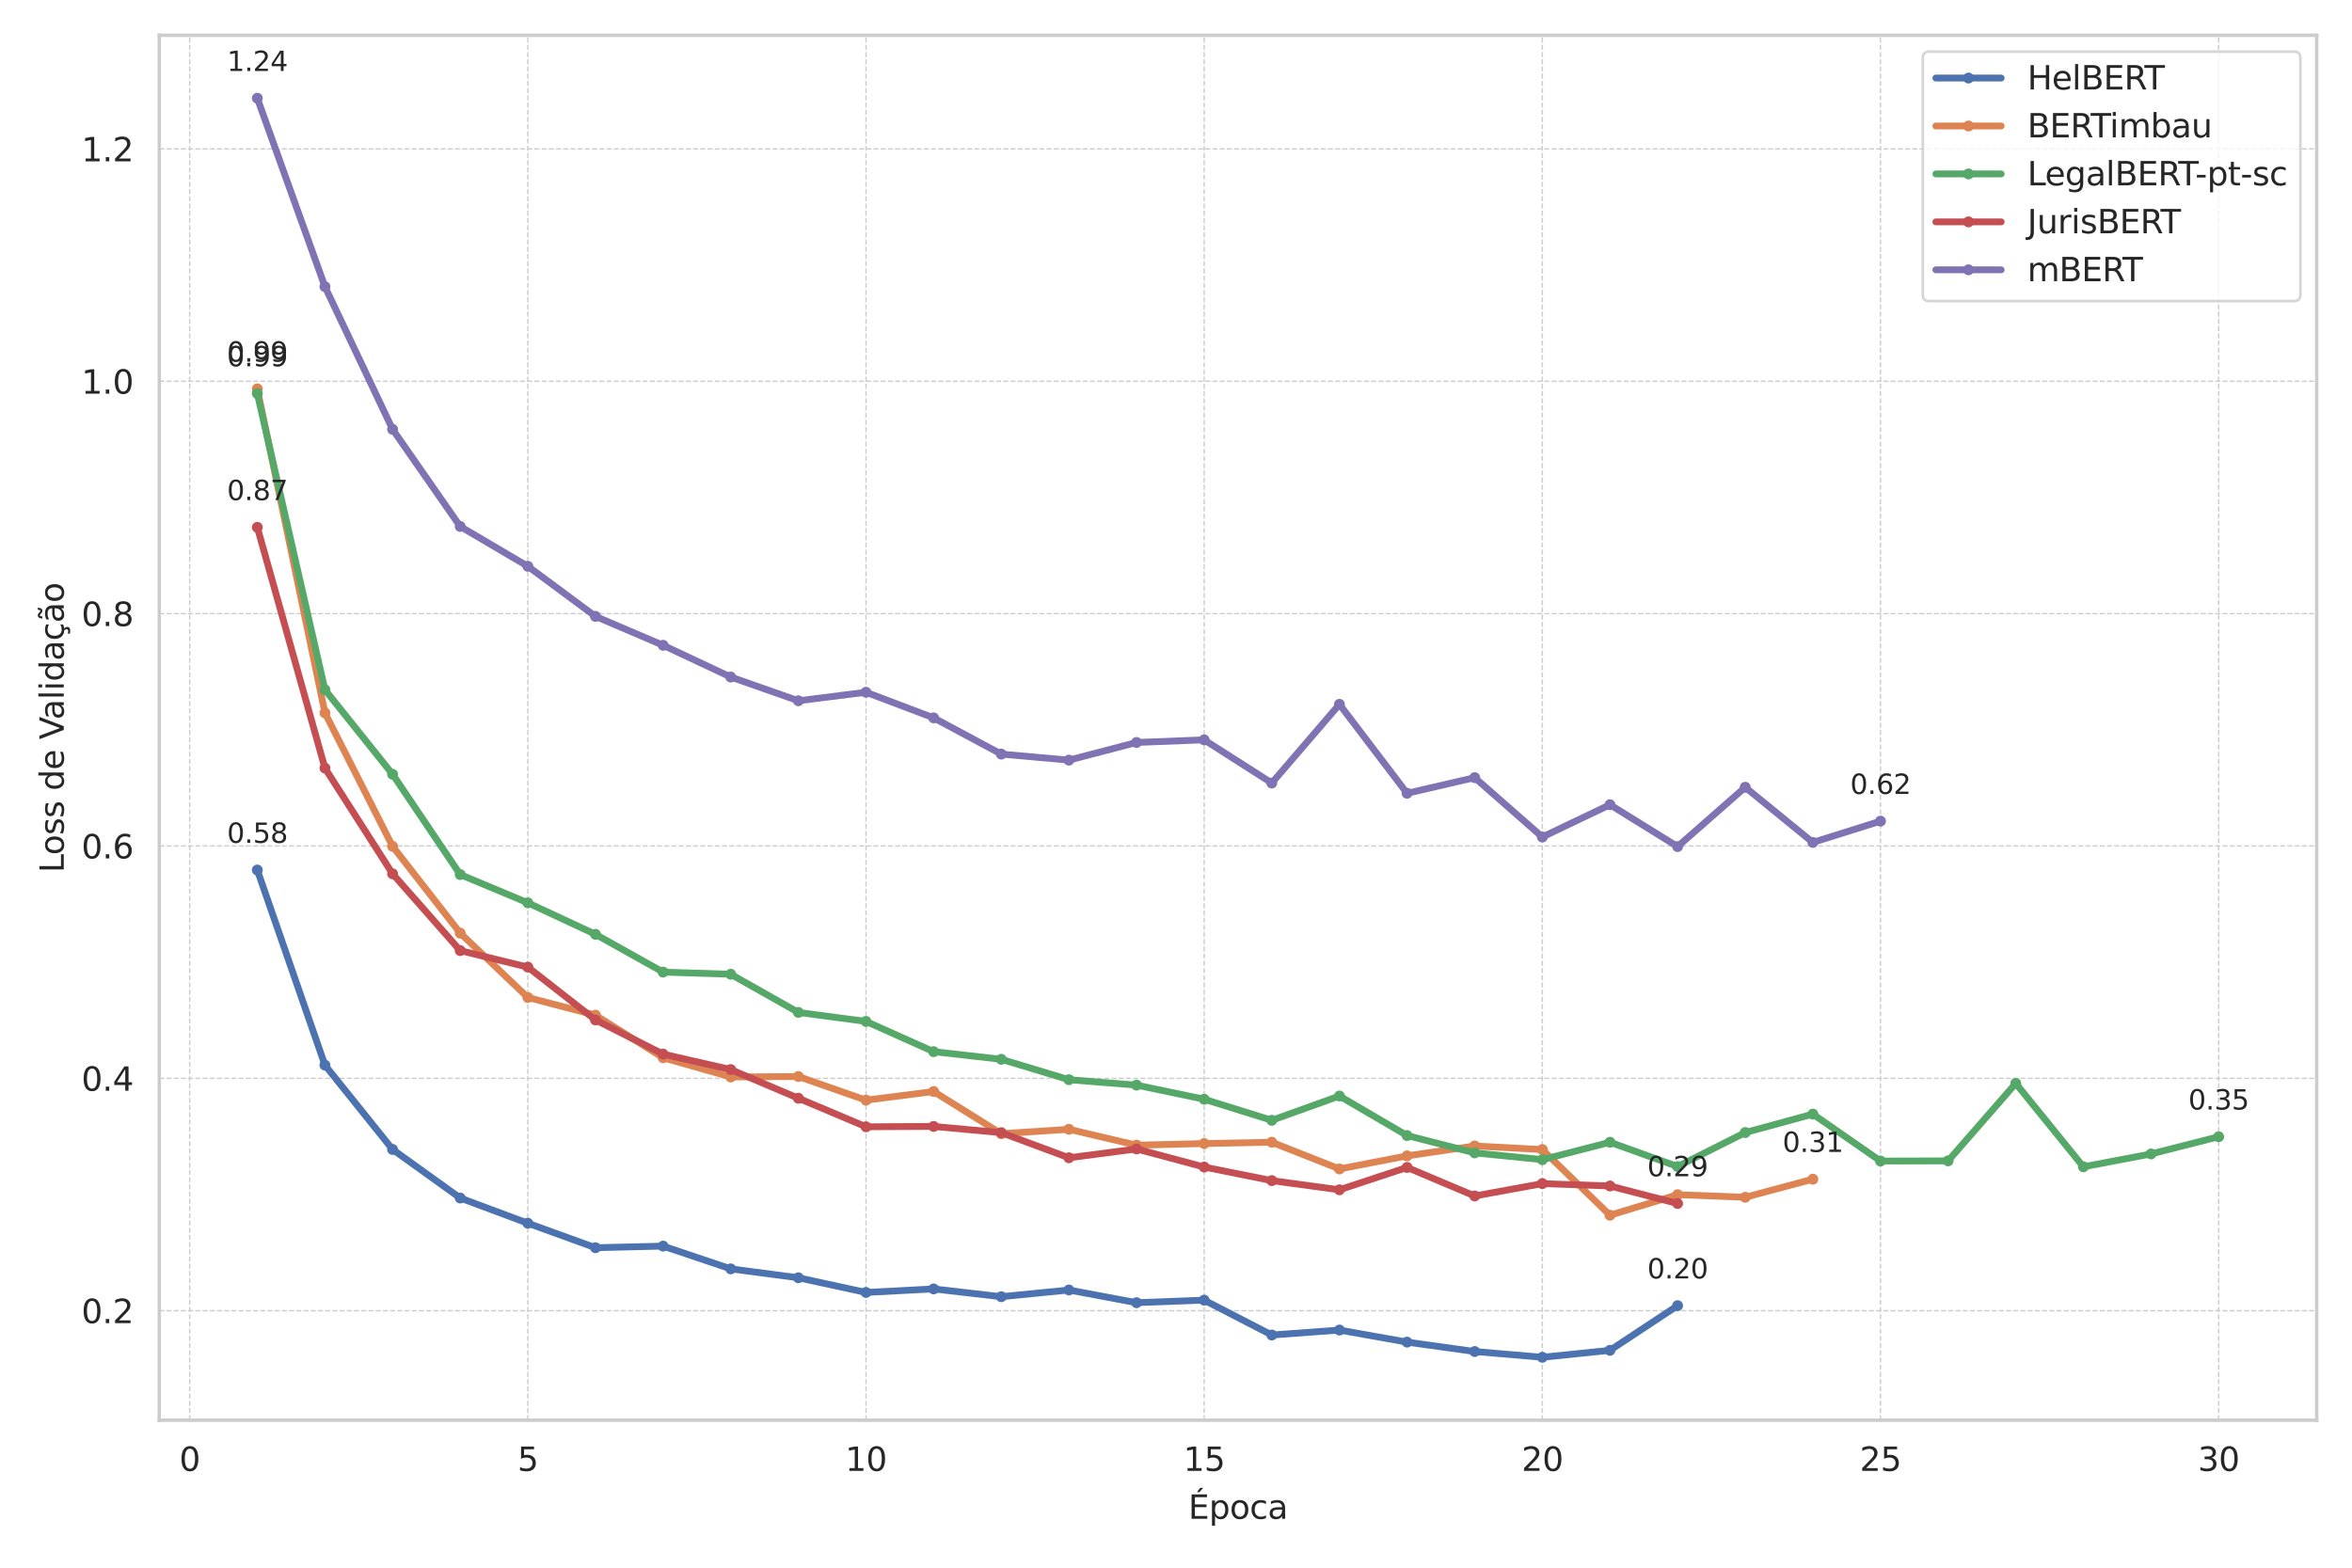 <?xml version="1.0" encoding="utf-8" standalone="no"?>
<!DOCTYPE svg PUBLIC "-//W3C//DTD SVG 1.1//EN"
  "http://www.w3.org/Graphics/SVG/1.1/DTD/svg11.dtd">
<svg xmlns:xlink="http://www.w3.org/1999/xlink" width="864pt" height="576pt" viewBox="0 0 864 576" xmlns="http://www.w3.org/2000/svg" version="1.1">
 <defs>
  <style type="text/css">*{stroke-linejoin: round; stroke-linecap: butt}</style>
 </defs>
 <g id="figure_1">
  <g id="patch_1">
   <path d="M 0 576 
L 864 576 
L 864 0 
L 0 0 
z
" style="fill: #ffffff"/>
  </g>
  <g id="axes_1">
   <g id="patch_2">
    <path d="M 58.5 521.82 
L 851.04 521.82 
L 851.04 12.96 
L 58.5 12.96 
z
" style="fill: #ffffff"/>
   </g>
   <g id="matplotlib.axis_1">
    <g id="xtick_1">
     <g id="line2d_1">
      <path d="M 69.68 521.82 
L 69.68 12.96 
" clip-path="url(#pfffe0fd66b)" style="fill: none; stroke-dasharray: 1.85,0.8; stroke-dashoffset: 0; stroke: #cccccc; stroke-width: 0.5"/>
     </g>
     <g id="text_1">
      <!-- 0 -->
      <g style="fill: #262626" transform="translate(65.863 540.438) scale(0.12 -0.12)">
       <defs>
        <path id="DejaVuSans-30" d="M 2034 4250 
Q 1547 4250 1301 3770 
Q 1056 3291 1056 2328 
Q 1056 1369 1301 889 
Q 1547 409 2034 409 
Q 2525 409 2770 889 
Q 3016 1369 3016 2328 
Q 3016 3291 2770 3770 
Q 2525 4250 2034 4250 
z
M 2034 4750 
Q 2819 4750 3233 4129 
Q 3647 3509 3647 2328 
Q 3647 1150 3233 529 
Q 2819 -91 2034 -91 
Q 1250 -91 836 529 
Q 422 1150 422 2328 
Q 422 3509 836 4129 
Q 1250 4750 2034 4750 
z
" transform="scale(0.016)"/>
       </defs>
       <use xlink:href="#DejaVuSans-30"/>
      </g>
     </g>
    </g>
    <g id="xtick_2">
     <g id="line2d_2">
      <path d="M 193.903 521.82 
L 193.903 12.96 
" clip-path="url(#pfffe0fd66b)" style="fill: none; stroke-dasharray: 1.85,0.8; stroke-dashoffset: 0; stroke: #cccccc; stroke-width: 0.5"/>
     </g>
     <g id="text_2">
      <!-- 5 -->
      <g style="fill: #262626" transform="translate(190.085 540.438) scale(0.12 -0.12)">
       <defs>
        <path id="DejaVuSans-35" d="M 691 4666 
L 3169 4666 
L 3169 4134 
L 1269 4134 
L 1269 2991 
Q 1406 3038 1543 3061 
Q 1681 3084 1819 3084 
Q 2600 3084 3056 2656 
Q 3513 2228 3513 1497 
Q 3513 744 3044 326 
Q 2575 -91 1722 -91 
Q 1428 -91 1123 -41 
Q 819 9 494 109 
L 494 744 
Q 775 591 1075 516 
Q 1375 441 1709 441 
Q 2250 441 2565 725 
Q 2881 1009 2881 1497 
Q 2881 1984 2565 2268 
Q 2250 2553 1709 2553 
Q 1456 2553 1204 2497 
Q 953 2441 691 2322 
L 691 4666 
z
" transform="scale(0.016)"/>
       </defs>
       <use xlink:href="#DejaVuSans-35"/>
      </g>
     </g>
    </g>
    <g id="xtick_3">
     <g id="line2d_3">
      <path d="M 318.125 521.82 
L 318.125 12.96 
" clip-path="url(#pfffe0fd66b)" style="fill: none; stroke-dasharray: 1.85,0.8; stroke-dashoffset: 0; stroke: #cccccc; stroke-width: 0.5"/>
     </g>
     <g id="text_3">
      <!-- 10 -->
      <g style="fill: #262626" transform="translate(310.49 540.438) scale(0.12 -0.12)">
       <defs>
        <path id="DejaVuSans-31" d="M 794 531 
L 1825 531 
L 1825 4091 
L 703 3866 
L 703 4441 
L 1819 4666 
L 2450 4666 
L 2450 531 
L 3481 531 
L 3481 0 
L 794 0 
L 794 531 
z
" transform="scale(0.016)"/>
       </defs>
       <use xlink:href="#DejaVuSans-31"/>
       <use xlink:href="#DejaVuSans-30" x="63.623"/>
      </g>
     </g>
    </g>
    <g id="xtick_4">
     <g id="line2d_4">
      <path d="M 442.348 521.82 
L 442.348 12.96 
" clip-path="url(#pfffe0fd66b)" style="fill: none; stroke-dasharray: 1.85,0.8; stroke-dashoffset: 0; stroke: #cccccc; stroke-width: 0.5"/>
     </g>
     <g id="text_4">
      <!-- 15 -->
      <g style="fill: #262626" transform="translate(434.713 540.438) scale(0.12 -0.12)">
       <use xlink:href="#DejaVuSans-31"/>
       <use xlink:href="#DejaVuSans-35" x="63.623"/>
      </g>
     </g>
    </g>
    <g id="xtick_5">
     <g id="line2d_5">
      <path d="M 566.57 521.82 
L 566.57 12.96 
" clip-path="url(#pfffe0fd66b)" style="fill: none; stroke-dasharray: 1.85,0.8; stroke-dashoffset: 0; stroke: #cccccc; stroke-width: 0.5"/>
     </g>
     <g id="text_5">
      <!-- 20 -->
      <g style="fill: #262626" transform="translate(558.935 540.438) scale(0.12 -0.12)">
       <defs>
        <path id="DejaVuSans-32" d="M 1228 531 
L 3431 531 
L 3431 0 
L 469 0 
L 469 531 
Q 828 903 1448 1529 
Q 2069 2156 2228 2338 
Q 2531 2678 2651 2914 
Q 2772 3150 2772 3378 
Q 2772 3750 2511 3984 
Q 2250 4219 1831 4219 
Q 1534 4219 1204 4116 
Q 875 4013 500 3803 
L 500 4441 
Q 881 4594 1212 4672 
Q 1544 4750 1819 4750 
Q 2544 4750 2975 4387 
Q 3406 4025 3406 3419 
Q 3406 3131 3298 2873 
Q 3191 2616 2906 2266 
Q 2828 2175 2409 1742 
Q 1991 1309 1228 531 
z
" transform="scale(0.016)"/>
       </defs>
       <use xlink:href="#DejaVuSans-32"/>
       <use xlink:href="#DejaVuSans-30" x="63.623"/>
      </g>
     </g>
    </g>
    <g id="xtick_6">
     <g id="line2d_6">
      <path d="M 690.793 521.82 
L 690.793 12.96 
" clip-path="url(#pfffe0fd66b)" style="fill: none; stroke-dasharray: 1.85,0.8; stroke-dashoffset: 0; stroke: #cccccc; stroke-width: 0.5"/>
     </g>
     <g id="text_6">
      <!-- 25 -->
      <g style="fill: #262626" transform="translate(683.158 540.438) scale(0.12 -0.12)">
       <use xlink:href="#DejaVuSans-32"/>
       <use xlink:href="#DejaVuSans-35" x="63.623"/>
      </g>
     </g>
    </g>
    <g id="xtick_7">
     <g id="line2d_7">
      <path d="M 815.015 521.82 
L 815.015 12.96 
" clip-path="url(#pfffe0fd66b)" style="fill: none; stroke-dasharray: 1.85,0.8; stroke-dashoffset: 0; stroke: #cccccc; stroke-width: 0.5"/>
     </g>
     <g id="text_7">
      <!-- 30 -->
      <g style="fill: #262626" transform="translate(807.38 540.438) scale(0.12 -0.12)">
       <defs>
        <path id="DejaVuSans-33" d="M 2597 2516 
Q 3050 2419 3304 2112 
Q 3559 1806 3559 1356 
Q 3559 666 3084 287 
Q 2609 -91 1734 -91 
Q 1441 -91 1130 -33 
Q 819 25 488 141 
L 488 750 
Q 750 597 1062 519 
Q 1375 441 1716 441 
Q 2309 441 2620 675 
Q 2931 909 2931 1356 
Q 2931 1769 2642 2001 
Q 2353 2234 1838 2234 
L 1294 2234 
L 1294 2753 
L 1863 2753 
Q 2328 2753 2575 2939 
Q 2822 3125 2822 3475 
Q 2822 3834 2567 4026 
Q 2313 4219 1838 4219 
Q 1578 4219 1281 4162 
Q 984 4106 628 3988 
L 628 4550 
Q 988 4650 1302 4700 
Q 1616 4750 1894 4750 
Q 2613 4750 3031 4423 
Q 3450 4097 3450 3541 
Q 3450 3153 3228 2886 
Q 3006 2619 2597 2516 
z
" transform="scale(0.016)"/>
       </defs>
       <use xlink:href="#DejaVuSans-33"/>
       <use xlink:href="#DejaVuSans-30" x="63.623"/>
      </g>
     </g>
    </g>
    <g id="text_8">
     <!-- Época -->
     <g style="fill: #262626" transform="translate(436.522 558.036) scale(0.12 -0.12)">
      <defs>
       <path id="DejaVuSans-c9" d="M 628 4666 
L 3578 4666 
L 3578 4134 
L 1259 4134 
L 1259 2753 
L 3481 2753 
L 3481 2222 
L 1259 2222 
L 1259 531 
L 3634 531 
L 3634 0 
L 628 0 
L 628 4666 
z
M 2268 5921 
L 2846 5921 
L 2134 5096 
L 1655 5096 
L 2268 5921 
z
" transform="scale(0.016)"/>
       <path id="DejaVuSans-70" d="M 1159 525 
L 1159 -1331 
L 581 -1331 
L 581 3500 
L 1159 3500 
L 1159 2969 
Q 1341 3281 1617 3432 
Q 1894 3584 2278 3584 
Q 2916 3584 3314 3078 
Q 3713 2572 3713 1747 
Q 3713 922 3314 415 
Q 2916 -91 2278 -91 
Q 1894 -91 1617 61 
Q 1341 213 1159 525 
z
M 3116 1747 
Q 3116 2381 2855 2742 
Q 2594 3103 2138 3103 
Q 1681 3103 1420 2742 
Q 1159 2381 1159 1747 
Q 1159 1113 1420 752 
Q 1681 391 2138 391 
Q 2594 391 2855 752 
Q 3116 1113 3116 1747 
z
" transform="scale(0.016)"/>
       <path id="DejaVuSans-6f" d="M 1959 3097 
Q 1497 3097 1228 2736 
Q 959 2375 959 1747 
Q 959 1119 1226 758 
Q 1494 397 1959 397 
Q 2419 397 2687 759 
Q 2956 1122 2956 1747 
Q 2956 2369 2687 2733 
Q 2419 3097 1959 3097 
z
M 1959 3584 
Q 2709 3584 3137 3096 
Q 3566 2609 3566 1747 
Q 3566 888 3137 398 
Q 2709 -91 1959 -91 
Q 1206 -91 779 398 
Q 353 888 353 1747 
Q 353 2609 779 3096 
Q 1206 3584 1959 3584 
z
" transform="scale(0.016)"/>
       <path id="DejaVuSans-63" d="M 3122 3366 
L 3122 2828 
Q 2878 2963 2633 3030 
Q 2388 3097 2138 3097 
Q 1578 3097 1268 2742 
Q 959 2388 959 1747 
Q 959 1106 1268 751 
Q 1578 397 2138 397 
Q 2388 397 2633 464 
Q 2878 531 3122 666 
L 3122 134 
Q 2881 22 2623 -34 
Q 2366 -91 2075 -91 
Q 1284 -91 818 406 
Q 353 903 353 1747 
Q 353 2603 823 3093 
Q 1294 3584 2113 3584 
Q 2378 3584 2631 3529 
Q 2884 3475 3122 3366 
z
" transform="scale(0.016)"/>
       <path id="DejaVuSans-61" d="M 2194 1759 
Q 1497 1759 1228 1600 
Q 959 1441 959 1056 
Q 959 750 1161 570 
Q 1363 391 1709 391 
Q 2188 391 2477 730 
Q 2766 1069 2766 1631 
L 2766 1759 
L 2194 1759 
z
M 3341 1997 
L 3341 0 
L 2766 0 
L 2766 531 
Q 2569 213 2275 61 
Q 1981 -91 1556 -91 
Q 1019 -91 701 211 
Q 384 513 384 1019 
Q 384 1609 779 1909 
Q 1175 2209 1959 2209 
L 2766 2209 
L 2766 2266 
Q 2766 2663 2505 2880 
Q 2244 3097 1772 3097 
Q 1472 3097 1187 3025 
Q 903 2953 641 2809 
L 641 3341 
Q 956 3463 1253 3523 
Q 1550 3584 1831 3584 
Q 2591 3584 2966 3190 
Q 3341 2797 3341 1997 
z
" transform="scale(0.016)"/>
      </defs>
      <use xlink:href="#DejaVuSans-c9"/>
      <use xlink:href="#DejaVuSans-70" x="63.184"/>
      <use xlink:href="#DejaVuSans-6f" x="126.66"/>
      <use xlink:href="#DejaVuSans-63" x="187.842"/>
      <use xlink:href="#DejaVuSans-61" x="242.822"/>
     </g>
    </g>
   </g>
   <g id="matplotlib.axis_2">
    <g id="ytick_1">
     <g id="line2d_8">
      <path d="M 58.5 481.581 
L 851.04 481.581 
" clip-path="url(#pfffe0fd66b)" style="fill: none; stroke-dasharray: 1.85,0.8; stroke-dashoffset: 0; stroke: #cccccc; stroke-width: 0.5"/>
     </g>
     <g id="text_9">
      <!-- 0.2 -->
      <g style="fill: #262626" transform="translate(29.916 486.14) scale(0.12 -0.12)">
       <defs>
        <path id="DejaVuSans-2e" d="M 684 794 
L 1344 794 
L 1344 0 
L 684 0 
L 684 794 
z
" transform="scale(0.016)"/>
       </defs>
       <use xlink:href="#DejaVuSans-30"/>
       <use xlink:href="#DejaVuSans-2e" x="63.623"/>
       <use xlink:href="#DejaVuSans-32" x="95.41"/>
      </g>
     </g>
    </g>
    <g id="ytick_2">
     <g id="line2d_9">
      <path d="M 58.5 396.207 
L 851.04 396.207 
" clip-path="url(#pfffe0fd66b)" style="fill: none; stroke-dasharray: 1.85,0.8; stroke-dashoffset: 0; stroke: #cccccc; stroke-width: 0.5"/>
     </g>
     <g id="text_10">
      <!-- 0.4 -->
      <g style="fill: #262626" transform="translate(29.916 400.767) scale(0.12 -0.12)">
       <defs>
        <path id="DejaVuSans-34" d="M 2419 4116 
L 825 1625 
L 2419 1625 
L 2419 4116 
z
M 2253 4666 
L 3047 4666 
L 3047 1625 
L 3713 1625 
L 3713 1100 
L 3047 1100 
L 3047 0 
L 2419 0 
L 2419 1100 
L 313 1100 
L 313 1709 
L 2253 4666 
z
" transform="scale(0.016)"/>
       </defs>
       <use xlink:href="#DejaVuSans-30"/>
       <use xlink:href="#DejaVuSans-2e" x="63.623"/>
       <use xlink:href="#DejaVuSans-34" x="95.41"/>
      </g>
     </g>
    </g>
    <g id="ytick_3">
     <g id="line2d_10">
      <path d="M 58.5 310.834 
L 851.04 310.834 
" clip-path="url(#pfffe0fd66b)" style="fill: none; stroke-dasharray: 1.85,0.8; stroke-dashoffset: 0; stroke: #cccccc; stroke-width: 0.5"/>
     </g>
     <g id="text_11">
      <!-- 0.6 -->
      <g style="fill: #262626" transform="translate(29.916 315.393) scale(0.12 -0.12)">
       <defs>
        <path id="DejaVuSans-36" d="M 2113 2584 
Q 1688 2584 1439 2293 
Q 1191 2003 1191 1497 
Q 1191 994 1439 701 
Q 1688 409 2113 409 
Q 2538 409 2786 701 
Q 3034 994 3034 1497 
Q 3034 2003 2786 2293 
Q 2538 2584 2113 2584 
z
M 3366 4563 
L 3366 3988 
Q 3128 4100 2886 4159 
Q 2644 4219 2406 4219 
Q 1781 4219 1451 3797 
Q 1122 3375 1075 2522 
Q 1259 2794 1537 2939 
Q 1816 3084 2150 3084 
Q 2853 3084 3261 2657 
Q 3669 2231 3669 1497 
Q 3669 778 3244 343 
Q 2819 -91 2113 -91 
Q 1303 -91 875 529 
Q 447 1150 447 2328 
Q 447 3434 972 4092 
Q 1497 4750 2381 4750 
Q 2619 4750 2861 4703 
Q 3103 4656 3366 4563 
z
" transform="scale(0.016)"/>
       </defs>
       <use xlink:href="#DejaVuSans-30"/>
       <use xlink:href="#DejaVuSans-2e" x="63.623"/>
       <use xlink:href="#DejaVuSans-36" x="95.41"/>
      </g>
     </g>
    </g>
    <g id="ytick_4">
     <g id="line2d_11">
      <path d="M 58.5 225.46 
L 851.04 225.46 
" clip-path="url(#pfffe0fd66b)" style="fill: none; stroke-dasharray: 1.85,0.8; stroke-dashoffset: 0; stroke: #cccccc; stroke-width: 0.5"/>
     </g>
     <g id="text_12">
      <!-- 0.8 -->
      <g style="fill: #262626" transform="translate(29.916 230.019) scale(0.12 -0.12)">
       <defs>
        <path id="DejaVuSans-38" d="M 2034 2216 
Q 1584 2216 1326 1975 
Q 1069 1734 1069 1313 
Q 1069 891 1326 650 
Q 1584 409 2034 409 
Q 2484 409 2743 651 
Q 3003 894 3003 1313 
Q 3003 1734 2745 1975 
Q 2488 2216 2034 2216 
z
M 1403 2484 
Q 997 2584 770 2862 
Q 544 3141 544 3541 
Q 544 4100 942 4425 
Q 1341 4750 2034 4750 
Q 2731 4750 3128 4425 
Q 3525 4100 3525 3541 
Q 3525 3141 3298 2862 
Q 3072 2584 2669 2484 
Q 3125 2378 3379 2068 
Q 3634 1759 3634 1313 
Q 3634 634 3220 271 
Q 2806 -91 2034 -91 
Q 1263 -91 848 271 
Q 434 634 434 1313 
Q 434 1759 690 2068 
Q 947 2378 1403 2484 
z
M 1172 3481 
Q 1172 3119 1398 2916 
Q 1625 2713 2034 2713 
Q 2441 2713 2670 2916 
Q 2900 3119 2900 3481 
Q 2900 3844 2670 4047 
Q 2441 4250 2034 4250 
Q 1625 4250 1398 4047 
Q 1172 3844 1172 3481 
z
" transform="scale(0.016)"/>
       </defs>
       <use xlink:href="#DejaVuSans-30"/>
       <use xlink:href="#DejaVuSans-2e" x="63.623"/>
       <use xlink:href="#DejaVuSans-38" x="95.41"/>
      </g>
     </g>
    </g>
    <g id="ytick_5">
     <g id="line2d_12">
      <path d="M 58.5 140.086 
L 851.04 140.086 
" clip-path="url(#pfffe0fd66b)" style="fill: none; stroke-dasharray: 1.85,0.8; stroke-dashoffset: 0; stroke: #cccccc; stroke-width: 0.5"/>
     </g>
     <g id="text_13">
      <!-- 1.0 -->
      <g style="fill: #262626" transform="translate(29.916 144.646) scale(0.12 -0.12)">
       <use xlink:href="#DejaVuSans-31"/>
       <use xlink:href="#DejaVuSans-2e" x="63.623"/>
       <use xlink:href="#DejaVuSans-30" x="95.41"/>
      </g>
     </g>
    </g>
    <g id="ytick_6">
     <g id="line2d_13">
      <path d="M 58.5 54.713 
L 851.04 54.713 
" clip-path="url(#pfffe0fd66b)" style="fill: none; stroke-dasharray: 1.85,0.8; stroke-dashoffset: 0; stroke: #cccccc; stroke-width: 0.5"/>
     </g>
     <g id="text_14">
      <!-- 1.2 -->
      <g style="fill: #262626" transform="translate(29.916 59.272) scale(0.12 -0.12)">
       <use xlink:href="#DejaVuSans-31"/>
       <use xlink:href="#DejaVuSans-2e" x="63.623"/>
       <use xlink:href="#DejaVuSans-32" x="95.41"/>
      </g>
     </g>
    </g>
    <g id="text_15">
     <!-- Loss de Validação -->
     <g style="fill: #262626" transform="translate(23.421 320.648) rotate(-90) scale(0.12 -0.12)">
      <defs>
       <path id="DejaVuSans-4c" d="M 628 4666 
L 1259 4666 
L 1259 531 
L 3531 531 
L 3531 0 
L 628 0 
L 628 4666 
z
" transform="scale(0.016)"/>
       <path id="DejaVuSans-73" d="M 2834 3397 
L 2834 2853 
Q 2591 2978 2328 3040 
Q 2066 3103 1784 3103 
Q 1356 3103 1142 2972 
Q 928 2841 928 2578 
Q 928 2378 1081 2264 
Q 1234 2150 1697 2047 
L 1894 2003 
Q 2506 1872 2764 1633 
Q 3022 1394 3022 966 
Q 3022 478 2636 193 
Q 2250 -91 1575 -91 
Q 1294 -91 989 -36 
Q 684 19 347 128 
L 347 722 
Q 666 556 975 473 
Q 1284 391 1588 391 
Q 1994 391 2212 530 
Q 2431 669 2431 922 
Q 2431 1156 2273 1281 
Q 2116 1406 1581 1522 
L 1381 1569 
Q 847 1681 609 1914 
Q 372 2147 372 2553 
Q 372 3047 722 3315 
Q 1072 3584 1716 3584 
Q 2034 3584 2315 3537 
Q 2597 3491 2834 3397 
z
" transform="scale(0.016)"/>
       <path id="DejaVuSans-20" transform="scale(0.016)"/>
       <path id="DejaVuSans-64" d="M 2906 2969 
L 2906 4863 
L 3481 4863 
L 3481 0 
L 2906 0 
L 2906 525 
Q 2725 213 2448 61 
Q 2172 -91 1784 -91 
Q 1150 -91 751 415 
Q 353 922 353 1747 
Q 353 2572 751 3078 
Q 1150 3584 1784 3584 
Q 2172 3584 2448 3432 
Q 2725 3281 2906 2969 
z
M 947 1747 
Q 947 1113 1208 752 
Q 1469 391 1925 391 
Q 2381 391 2643 752 
Q 2906 1113 2906 1747 
Q 2906 2381 2643 2742 
Q 2381 3103 1925 3103 
Q 1469 3103 1208 2742 
Q 947 2381 947 1747 
z
" transform="scale(0.016)"/>
       <path id="DejaVuSans-65" d="M 3597 1894 
L 3597 1613 
L 953 1613 
Q 991 1019 1311 708 
Q 1631 397 2203 397 
Q 2534 397 2845 478 
Q 3156 559 3463 722 
L 3463 178 
Q 3153 47 2828 -22 
Q 2503 -91 2169 -91 
Q 1331 -91 842 396 
Q 353 884 353 1716 
Q 353 2575 817 3079 
Q 1281 3584 2069 3584 
Q 2775 3584 3186 3129 
Q 3597 2675 3597 1894 
z
M 3022 2063 
Q 3016 2534 2758 2815 
Q 2500 3097 2075 3097 
Q 1594 3097 1305 2825 
Q 1016 2553 972 2059 
L 3022 2063 
z
" transform="scale(0.016)"/>
       <path id="DejaVuSans-56" d="M 1831 0 
L 50 4666 
L 709 4666 
L 2188 738 
L 3669 4666 
L 4325 4666 
L 2547 0 
L 1831 0 
z
" transform="scale(0.016)"/>
       <path id="DejaVuSans-6c" d="M 603 4863 
L 1178 4863 
L 1178 0 
L 603 0 
L 603 4863 
z
" transform="scale(0.016)"/>
       <path id="DejaVuSans-69" d="M 603 3500 
L 1178 3500 
L 1178 0 
L 603 0 
L 603 3500 
z
M 603 4863 
L 1178 4863 
L 1178 4134 
L 603 4134 
L 603 4863 
z
" transform="scale(0.016)"/>
       <path id="DejaVuSans-e7" d="M 3122 3366 
L 3122 2828 
Q 2878 2963 2633 3030 
Q 2388 3097 2138 3097 
Q 1578 3097 1268 2742 
Q 959 2388 959 1747 
Q 959 1106 1268 751 
Q 1578 397 2138 397 
Q 2388 397 2633 464 
Q 2878 531 3122 666 
L 3122 134 
Q 2881 22 2623 -34 
Q 2366 -91 2075 -91 
Q 1284 -91 818 406 
Q 353 903 353 1747 
Q 353 2603 823 3093 
Q 1294 3584 2113 3584 
Q 2378 3584 2631 3529 
Q 2884 3475 3122 3366 
z
M 2311 0 
Q 2482 -194 2566 -358 
Q 2651 -522 2651 -672 
Q 2651 -950 2463 -1092 
Q 2276 -1234 1907 -1234 
Q 1764 -1234 1628 -1215 
Q 1492 -1197 1357 -1159 
L 1357 -750 
Q 1464 -803 1579 -826 
Q 1695 -850 1842 -850 
Q 2026 -850 2120 -775 
Q 2214 -700 2214 -556 
Q 2214 -463 2146 -327 
Q 2079 -191 1939 0 
L 2311 0 
z
" transform="scale(0.016)"/>
       <path id="DejaVuSans-e3" d="M 2194 1759 
Q 1497 1759 1228 1600 
Q 959 1441 959 1056 
Q 959 750 1161 570 
Q 1363 391 1709 391 
Q 2188 391 2477 730 
Q 2766 1069 2766 1631 
L 2766 1759 
L 2194 1759 
z
M 3341 1997 
L 3341 0 
L 2766 0 
L 2766 531 
Q 2569 213 2275 61 
Q 1981 -91 1556 -91 
Q 1019 -91 701 211 
Q 384 513 384 1019 
Q 384 1609 779 1909 
Q 1175 2209 1959 2209 
L 2766 2209 
L 2766 2266 
Q 2766 2663 2505 2880 
Q 2244 3097 1772 3097 
Q 1472 3097 1187 3025 
Q 903 2953 641 2809 
L 641 3341 
Q 956 3463 1253 3523 
Q 1550 3584 1831 3584 
Q 2591 3584 2966 3190 
Q 3341 2797 3341 1997 
z
M 1844 4281 
L 1665 4453 
Q 1597 4516 1545 4545 
Q 1494 4575 1453 4575 
Q 1334 4575 1278 4461 
Q 1222 4347 1215 4091 
L 825 4091 
Q 831 4513 990 4742 
Q 1150 4972 1434 4972 
Q 1553 4972 1653 4928 
Q 1753 4884 1869 4781 
L 2047 4609 
Q 2115 4547 2167 4517 
Q 2219 4488 2259 4488 
Q 2378 4488 2434 4602 
Q 2490 4716 2497 4972 
L 2887 4972 
Q 2881 4550 2721 4320 
Q 2562 4091 2278 4091 
Q 2159 4091 2059 4134 
Q 1959 4178 1844 4281 
z
" transform="scale(0.016)"/>
      </defs>
      <use xlink:href="#DejaVuSans-4c"/>
      <use xlink:href="#DejaVuSans-6f" x="53.963"/>
      <use xlink:href="#DejaVuSans-73" x="115.145"/>
      <use xlink:href="#DejaVuSans-73" x="167.244"/>
      <use xlink:href="#DejaVuSans-20" x="219.344"/>
      <use xlink:href="#DejaVuSans-64" x="251.131"/>
      <use xlink:href="#DejaVuSans-65" x="314.607"/>
      <use xlink:href="#DejaVuSans-20" x="376.131"/>
      <use xlink:href="#DejaVuSans-56" x="407.918"/>
      <use xlink:href="#DejaVuSans-61" x="468.576"/>
      <use xlink:href="#DejaVuSans-6c" x="529.855"/>
      <use xlink:href="#DejaVuSans-69" x="557.639"/>
      <use xlink:href="#DejaVuSans-64" x="585.422"/>
      <use xlink:href="#DejaVuSans-61" x="648.898"/>
      <use xlink:href="#DejaVuSans-e7" x="710.178"/>
      <use xlink:href="#DejaVuSans-e3" x="765.158"/>
      <use xlink:href="#DejaVuSans-6f" x="826.438"/>
     </g>
    </g>
   </g>
   <g id="line2d_14">
    <path d="M 94.525 319.675 
L 119.369 391.359 
L 144.214 422.323 
L 169.058 440.178 
L 193.903 449.436 
L 218.747 458.44 
L 243.592 457.844 
L 268.436 466.21 
L 293.281 469.479 
L 318.125 474.87 
L 342.97 473.576 
L 367.814 476.44 
L 392.659 473.97 
L 417.503 478.635 
L 442.348 477.696 
L 467.192 490.515 
L 492.037 488.689 
L 516.881 493.123 
L 541.726 496.577 
L 566.57 498.69 
L 591.415 496.137 
L 616.259 479.727 
" clip-path="url(#pfffe0fd66b)" style="fill: none; stroke: #4c72b0; stroke-width: 2.5; stroke-linecap: round"/>
    <defs>
     <path id="m2b1fe4162b" d="M 0 1.5 
C 0.398 1.5 0.779 1.342 1.061 1.061 
C 1.342 0.779 1.5 0.398 1.5 0 
C 1.5 -0.398 1.342 -0.779 1.061 -1.061 
C 0.779 -1.342 0.398 -1.5 0 -1.5 
C -0.398 -1.5 -0.779 -1.342 -1.061 -1.061 
C -1.342 -0.779 -1.5 -0.398 -1.5 0 
C -1.5 0.398 -1.342 0.779 -1.061 1.061 
C -0.779 1.342 -0.398 1.5 0 1.5 
z
" style="stroke: #4c72b0"/>
    </defs>
    <g clip-path="url(#pfffe0fd66b)">
     <use xlink:href="#m2b1fe4162b" x="94.525" y="319.675" style="fill: #4c72b0; stroke: #4c72b0"/>
     <use xlink:href="#m2b1fe4162b" x="119.369" y="391.359" style="fill: #4c72b0; stroke: #4c72b0"/>
     <use xlink:href="#m2b1fe4162b" x="144.214" y="422.323" style="fill: #4c72b0; stroke: #4c72b0"/>
     <use xlink:href="#m2b1fe4162b" x="169.058" y="440.178" style="fill: #4c72b0; stroke: #4c72b0"/>
     <use xlink:href="#m2b1fe4162b" x="193.903" y="449.436" style="fill: #4c72b0; stroke: #4c72b0"/>
     <use xlink:href="#m2b1fe4162b" x="218.747" y="458.44" style="fill: #4c72b0; stroke: #4c72b0"/>
     <use xlink:href="#m2b1fe4162b" x="243.592" y="457.844" style="fill: #4c72b0; stroke: #4c72b0"/>
     <use xlink:href="#m2b1fe4162b" x="268.436" y="466.21" style="fill: #4c72b0; stroke: #4c72b0"/>
     <use xlink:href="#m2b1fe4162b" x="293.281" y="469.479" style="fill: #4c72b0; stroke: #4c72b0"/>
     <use xlink:href="#m2b1fe4162b" x="318.125" y="474.87" style="fill: #4c72b0; stroke: #4c72b0"/>
     <use xlink:href="#m2b1fe4162b" x="342.97" y="473.576" style="fill: #4c72b0; stroke: #4c72b0"/>
     <use xlink:href="#m2b1fe4162b" x="367.814" y="476.44" style="fill: #4c72b0; stroke: #4c72b0"/>
     <use xlink:href="#m2b1fe4162b" x="392.659" y="473.97" style="fill: #4c72b0; stroke: #4c72b0"/>
     <use xlink:href="#m2b1fe4162b" x="417.503" y="478.635" style="fill: #4c72b0; stroke: #4c72b0"/>
     <use xlink:href="#m2b1fe4162b" x="442.348" y="477.696" style="fill: #4c72b0; stroke: #4c72b0"/>
     <use xlink:href="#m2b1fe4162b" x="467.192" y="490.515" style="fill: #4c72b0; stroke: #4c72b0"/>
     <use xlink:href="#m2b1fe4162b" x="492.037" y="488.689" style="fill: #4c72b0; stroke: #4c72b0"/>
     <use xlink:href="#m2b1fe4162b" x="516.881" y="493.123" style="fill: #4c72b0; stroke: #4c72b0"/>
     <use xlink:href="#m2b1fe4162b" x="541.726" y="496.577" style="fill: #4c72b0; stroke: #4c72b0"/>
     <use xlink:href="#m2b1fe4162b" x="566.57" y="498.69" style="fill: #4c72b0; stroke: #4c72b0"/>
     <use xlink:href="#m2b1fe4162b" x="591.415" y="496.137" style="fill: #4c72b0; stroke: #4c72b0"/>
     <use xlink:href="#m2b1fe4162b" x="616.259" y="479.727" style="fill: #4c72b0; stroke: #4c72b0"/>
    </g>
   </g>
   <g id="line2d_15">
    <path d="M 94.525 142.875 
L 119.369 261.933 
L 144.214 310.956 
L 169.058 342.839 
L 193.903 366.503 
L 218.747 373.002 
L 243.592 388.646 
L 268.436 395.706 
L 293.281 395.537 
L 318.125 404.222 
L 342.97 401.047 
L 367.814 416.549 
L 392.659 414.928 
L 417.503 420.759 
L 442.348 420.165 
L 467.192 419.677 
L 492.037 429.495 
L 516.881 424.684 
L 541.726 421.049 
L 566.57 422.367 
L 591.415 446.499 
L 616.259 438.949 
L 641.104 439.905 
L 665.948 433.249 
" clip-path="url(#pfffe0fd66b)" style="fill: none; stroke: #dd8452; stroke-width: 2.5; stroke-linecap: round"/>
    <defs>
     <path id="m430e54370f" d="M 0 1.5 
C 0.398 1.5 0.779 1.342 1.061 1.061 
C 1.342 0.779 1.5 0.398 1.5 0 
C 1.5 -0.398 1.342 -0.779 1.061 -1.061 
C 0.779 -1.342 0.398 -1.5 0 -1.5 
C -0.398 -1.5 -0.779 -1.342 -1.061 -1.061 
C -1.342 -0.779 -1.5 -0.398 -1.5 0 
C -1.5 0.398 -1.342 0.779 -1.061 1.061 
C -0.779 1.342 -0.398 1.5 0 1.5 
z
" style="stroke: #dd8452"/>
    </defs>
    <g clip-path="url(#pfffe0fd66b)">
     <use xlink:href="#m430e54370f" x="94.525" y="142.875" style="fill: #dd8452; stroke: #dd8452"/>
     <use xlink:href="#m430e54370f" x="119.369" y="261.933" style="fill: #dd8452; stroke: #dd8452"/>
     <use xlink:href="#m430e54370f" x="144.214" y="310.956" style="fill: #dd8452; stroke: #dd8452"/>
     <use xlink:href="#m430e54370f" x="169.058" y="342.839" style="fill: #dd8452; stroke: #dd8452"/>
     <use xlink:href="#m430e54370f" x="193.903" y="366.503" style="fill: #dd8452; stroke: #dd8452"/>
     <use xlink:href="#m430e54370f" x="218.747" y="373.002" style="fill: #dd8452; stroke: #dd8452"/>
     <use xlink:href="#m430e54370f" x="243.592" y="388.646" style="fill: #dd8452; stroke: #dd8452"/>
     <use xlink:href="#m430e54370f" x="268.436" y="395.706" style="fill: #dd8452; stroke: #dd8452"/>
     <use xlink:href="#m430e54370f" x="293.281" y="395.537" style="fill: #dd8452; stroke: #dd8452"/>
     <use xlink:href="#m430e54370f" x="318.125" y="404.222" style="fill: #dd8452; stroke: #dd8452"/>
     <use xlink:href="#m430e54370f" x="342.97" y="401.047" style="fill: #dd8452; stroke: #dd8452"/>
     <use xlink:href="#m430e54370f" x="367.814" y="416.549" style="fill: #dd8452; stroke: #dd8452"/>
     <use xlink:href="#m430e54370f" x="392.659" y="414.928" style="fill: #dd8452; stroke: #dd8452"/>
     <use xlink:href="#m430e54370f" x="417.503" y="420.759" style="fill: #dd8452; stroke: #dd8452"/>
     <use xlink:href="#m430e54370f" x="442.348" y="420.165" style="fill: #dd8452; stroke: #dd8452"/>
     <use xlink:href="#m430e54370f" x="467.192" y="419.677" style="fill: #dd8452; stroke: #dd8452"/>
     <use xlink:href="#m430e54370f" x="492.037" y="429.495" style="fill: #dd8452; stroke: #dd8452"/>
     <use xlink:href="#m430e54370f" x="516.881" y="424.684" style="fill: #dd8452; stroke: #dd8452"/>
     <use xlink:href="#m430e54370f" x="541.726" y="421.049" style="fill: #dd8452; stroke: #dd8452"/>
     <use xlink:href="#m430e54370f" x="566.57" y="422.367" style="fill: #dd8452; stroke: #dd8452"/>
     <use xlink:href="#m430e54370f" x="591.415" y="446.499" style="fill: #dd8452; stroke: #dd8452"/>
     <use xlink:href="#m430e54370f" x="616.259" y="438.949" style="fill: #dd8452; stroke: #dd8452"/>
     <use xlink:href="#m430e54370f" x="641.104" y="439.905" style="fill: #dd8452; stroke: #dd8452"/>
     <use xlink:href="#m430e54370f" x="665.948" y="433.249" style="fill: #dd8452; stroke: #dd8452"/>
    </g>
   </g>
   <g id="line2d_16">
    <path d="M 94.525 144.587 
L 119.369 253.428 
L 144.214 284.477 
L 169.058 321.324 
L 193.903 331.721 
L 218.747 343.29 
L 243.592 357.175 
L 268.436 357.953 
L 293.281 371.983 
L 318.125 375.292 
L 342.97 386.402 
L 367.814 389.208 
L 392.659 396.707 
L 417.503 398.695 
L 442.348 403.88 
L 467.192 411.623 
L 492.037 402.699 
L 516.881 417.216 
L 541.726 423.584 
L 566.57 426.086 
L 591.415 419.686 
L 616.259 428.607 
L 641.104 416.124 
L 665.948 409.345 
L 690.793 426.594 
L 715.637 426.527 
L 740.482 398.053 
L 765.326 428.709 
L 790.171 423.98 
L 815.015 417.662 
" clip-path="url(#pfffe0fd66b)" style="fill: none; stroke: #55a868; stroke-width: 2.5; stroke-linecap: round"/>
    <defs>
     <path id="m1f0c91de49" d="M 0 1.5 
C 0.398 1.5 0.779 1.342 1.061 1.061 
C 1.342 0.779 1.5 0.398 1.5 0 
C 1.5 -0.398 1.342 -0.779 1.061 -1.061 
C 0.779 -1.342 0.398 -1.5 0 -1.5 
C -0.398 -1.5 -0.779 -1.342 -1.061 -1.061 
C -1.342 -0.779 -1.5 -0.398 -1.5 0 
C -1.5 0.398 -1.342 0.779 -1.061 1.061 
C -0.779 1.342 -0.398 1.5 0 1.5 
z
" style="stroke: #55a868"/>
    </defs>
    <g clip-path="url(#pfffe0fd66b)">
     <use xlink:href="#m1f0c91de49" x="94.525" y="144.587" style="fill: #55a868; stroke: #55a868"/>
     <use xlink:href="#m1f0c91de49" x="119.369" y="253.428" style="fill: #55a868; stroke: #55a868"/>
     <use xlink:href="#m1f0c91de49" x="144.214" y="284.477" style="fill: #55a868; stroke: #55a868"/>
     <use xlink:href="#m1f0c91de49" x="169.058" y="321.324" style="fill: #55a868; stroke: #55a868"/>
     <use xlink:href="#m1f0c91de49" x="193.903" y="331.721" style="fill: #55a868; stroke: #55a868"/>
     <use xlink:href="#m1f0c91de49" x="218.747" y="343.29" style="fill: #55a868; stroke: #55a868"/>
     <use xlink:href="#m1f0c91de49" x="243.592" y="357.175" style="fill: #55a868; stroke: #55a868"/>
     <use xlink:href="#m1f0c91de49" x="268.436" y="357.953" style="fill: #55a868; stroke: #55a868"/>
     <use xlink:href="#m1f0c91de49" x="293.281" y="371.983" style="fill: #55a868; stroke: #55a868"/>
     <use xlink:href="#m1f0c91de49" x="318.125" y="375.292" style="fill: #55a868; stroke: #55a868"/>
     <use xlink:href="#m1f0c91de49" x="342.97" y="386.402" style="fill: #55a868; stroke: #55a868"/>
     <use xlink:href="#m1f0c91de49" x="367.814" y="389.208" style="fill: #55a868; stroke: #55a868"/>
     <use xlink:href="#m1f0c91de49" x="392.659" y="396.707" style="fill: #55a868; stroke: #55a868"/>
     <use xlink:href="#m1f0c91de49" x="417.503" y="398.695" style="fill: #55a868; stroke: #55a868"/>
     <use xlink:href="#m1f0c91de49" x="442.348" y="403.88" style="fill: #55a868; stroke: #55a868"/>
     <use xlink:href="#m1f0c91de49" x="467.192" y="411.623" style="fill: #55a868; stroke: #55a868"/>
     <use xlink:href="#m1f0c91de49" x="492.037" y="402.699" style="fill: #55a868; stroke: #55a868"/>
     <use xlink:href="#m1f0c91de49" x="516.881" y="417.216" style="fill: #55a868; stroke: #55a868"/>
     <use xlink:href="#m1f0c91de49" x="541.726" y="423.584" style="fill: #55a868; stroke: #55a868"/>
     <use xlink:href="#m1f0c91de49" x="566.57" y="426.086" style="fill: #55a868; stroke: #55a868"/>
     <use xlink:href="#m1f0c91de49" x="591.415" y="419.686" style="fill: #55a868; stroke: #55a868"/>
     <use xlink:href="#m1f0c91de49" x="616.259" y="428.607" style="fill: #55a868; stroke: #55a868"/>
     <use xlink:href="#m1f0c91de49" x="641.104" y="416.124" style="fill: #55a868; stroke: #55a868"/>
     <use xlink:href="#m1f0c91de49" x="665.948" y="409.345" style="fill: #55a868; stroke: #55a868"/>
     <use xlink:href="#m1f0c91de49" x="690.793" y="426.594" style="fill: #55a868; stroke: #55a868"/>
     <use xlink:href="#m1f0c91de49" x="715.637" y="426.527" style="fill: #55a868; stroke: #55a868"/>
     <use xlink:href="#m1f0c91de49" x="740.482" y="398.053" style="fill: #55a868; stroke: #55a868"/>
     <use xlink:href="#m1f0c91de49" x="765.326" y="428.709" style="fill: #55a868; stroke: #55a868"/>
     <use xlink:href="#m1f0c91de49" x="790.171" y="423.98" style="fill: #55a868; stroke: #55a868"/>
     <use xlink:href="#m1f0c91de49" x="815.015" y="417.662" style="fill: #55a868; stroke: #55a868"/>
    </g>
   </g>
   <g id="line2d_17">
    <path d="M 94.525 193.753 
L 119.369 282.21 
L 144.214 321.052 
L 169.058 349.266 
L 193.903 355.343 
L 218.747 374.754 
L 243.592 387.302 
L 268.436 392.98 
L 293.281 403.521 
L 318.125 414.001 
L 342.97 413.874 
L 367.814 416.168 
L 392.659 425.391 
L 417.503 422.147 
L 442.348 428.801 
L 467.192 433.785 
L 492.037 437.155 
L 516.881 428.941 
L 541.726 439.427 
L 566.57 434.883 
L 591.415 435.757 
L 616.259 442.192 
" clip-path="url(#pfffe0fd66b)" style="fill: none; stroke: #c44e52; stroke-width: 2.5; stroke-linecap: round"/>
    <defs>
     <path id="mb3ec5f6ec3" d="M 0 1.5 
C 0.398 1.5 0.779 1.342 1.061 1.061 
C 1.342 0.779 1.5 0.398 1.5 0 
C 1.5 -0.398 1.342 -0.779 1.061 -1.061 
C 0.779 -1.342 0.398 -1.5 0 -1.5 
C -0.398 -1.5 -0.779 -1.342 -1.061 -1.061 
C -1.342 -0.779 -1.5 -0.398 -1.5 0 
C -1.5 0.398 -1.342 0.779 -1.061 1.061 
C -0.779 1.342 -0.398 1.5 0 1.5 
z
" style="stroke: #c44e52"/>
    </defs>
    <g clip-path="url(#pfffe0fd66b)">
     <use xlink:href="#mb3ec5f6ec3" x="94.525" y="193.753" style="fill: #c44e52; stroke: #c44e52"/>
     <use xlink:href="#mb3ec5f6ec3" x="119.369" y="282.21" style="fill: #c44e52; stroke: #c44e52"/>
     <use xlink:href="#mb3ec5f6ec3" x="144.214" y="321.052" style="fill: #c44e52; stroke: #c44e52"/>
     <use xlink:href="#mb3ec5f6ec3" x="169.058" y="349.266" style="fill: #c44e52; stroke: #c44e52"/>
     <use xlink:href="#mb3ec5f6ec3" x="193.903" y="355.343" style="fill: #c44e52; stroke: #c44e52"/>
     <use xlink:href="#mb3ec5f6ec3" x="218.747" y="374.754" style="fill: #c44e52; stroke: #c44e52"/>
     <use xlink:href="#mb3ec5f6ec3" x="243.592" y="387.302" style="fill: #c44e52; stroke: #c44e52"/>
     <use xlink:href="#mb3ec5f6ec3" x="268.436" y="392.98" style="fill: #c44e52; stroke: #c44e52"/>
     <use xlink:href="#mb3ec5f6ec3" x="293.281" y="403.521" style="fill: #c44e52; stroke: #c44e52"/>
     <use xlink:href="#mb3ec5f6ec3" x="318.125" y="414.001" style="fill: #c44e52; stroke: #c44e52"/>
     <use xlink:href="#mb3ec5f6ec3" x="342.97" y="413.874" style="fill: #c44e52; stroke: #c44e52"/>
     <use xlink:href="#mb3ec5f6ec3" x="367.814" y="416.168" style="fill: #c44e52; stroke: #c44e52"/>
     <use xlink:href="#mb3ec5f6ec3" x="392.659" y="425.391" style="fill: #c44e52; stroke: #c44e52"/>
     <use xlink:href="#mb3ec5f6ec3" x="417.503" y="422.147" style="fill: #c44e52; stroke: #c44e52"/>
     <use xlink:href="#mb3ec5f6ec3" x="442.348" y="428.801" style="fill: #c44e52; stroke: #c44e52"/>
     <use xlink:href="#mb3ec5f6ec3" x="467.192" y="433.785" style="fill: #c44e52; stroke: #c44e52"/>
     <use xlink:href="#mb3ec5f6ec3" x="492.037" y="437.155" style="fill: #c44e52; stroke: #c44e52"/>
     <use xlink:href="#mb3ec5f6ec3" x="516.881" y="428.941" style="fill: #c44e52; stroke: #c44e52"/>
     <use xlink:href="#mb3ec5f6ec3" x="541.726" y="439.427" style="fill: #c44e52; stroke: #c44e52"/>
     <use xlink:href="#mb3ec5f6ec3" x="566.57" y="434.883" style="fill: #c44e52; stroke: #c44e52"/>
     <use xlink:href="#mb3ec5f6ec3" x="591.415" y="435.757" style="fill: #c44e52; stroke: #c44e52"/>
     <use xlink:href="#mb3ec5f6ec3" x="616.259" y="442.192" style="fill: #c44e52; stroke: #c44e52"/>
    </g>
   </g>
   <g id="line2d_18">
    <path d="M 94.525 36.09 
L 119.369 105.311 
L 144.214 157.738 
L 169.058 193.428 
L 193.903 208.07 
L 218.747 226.475 
L 243.592 237.092 
L 268.436 248.758 
L 293.281 257.474 
L 318.125 254.347 
L 342.97 263.755 
L 367.814 277.071 
L 392.659 279.287 
L 417.503 272.798 
L 442.348 271.832 
L 467.192 287.707 
L 492.037 258.775 
L 516.881 291.472 
L 541.726 285.715 
L 566.57 307.54 
L 591.415 295.666 
L 616.259 311.053 
L 641.104 289.252 
L 665.948 309.522 
L 690.793 301.707 
" clip-path="url(#pfffe0fd66b)" style="fill: none; stroke: #8172b3; stroke-width: 2.5; stroke-linecap: round"/>
    <defs>
     <path id="mc1f21d5589" d="M 0 1.5 
C 0.398 1.5 0.779 1.342 1.061 1.061 
C 1.342 0.779 1.5 0.398 1.5 0 
C 1.5 -0.398 1.342 -0.779 1.061 -1.061 
C 0.779 -1.342 0.398 -1.5 0 -1.5 
C -0.398 -1.5 -0.779 -1.342 -1.061 -1.061 
C -1.342 -0.779 -1.5 -0.398 -1.5 0 
C -1.5 0.398 -1.342 0.779 -1.061 1.061 
C -0.779 1.342 -0.398 1.5 0 1.5 
z
" style="stroke: #8172b3"/>
    </defs>
    <g clip-path="url(#pfffe0fd66b)">
     <use xlink:href="#mc1f21d5589" x="94.525" y="36.09" style="fill: #8172b3; stroke: #8172b3"/>
     <use xlink:href="#mc1f21d5589" x="119.369" y="105.311" style="fill: #8172b3; stroke: #8172b3"/>
     <use xlink:href="#mc1f21d5589" x="144.214" y="157.738" style="fill: #8172b3; stroke: #8172b3"/>
     <use xlink:href="#mc1f21d5589" x="169.058" y="193.428" style="fill: #8172b3; stroke: #8172b3"/>
     <use xlink:href="#mc1f21d5589" x="193.903" y="208.07" style="fill: #8172b3; stroke: #8172b3"/>
     <use xlink:href="#mc1f21d5589" x="218.747" y="226.475" style="fill: #8172b3; stroke: #8172b3"/>
     <use xlink:href="#mc1f21d5589" x="243.592" y="237.092" style="fill: #8172b3; stroke: #8172b3"/>
     <use xlink:href="#mc1f21d5589" x="268.436" y="248.758" style="fill: #8172b3; stroke: #8172b3"/>
     <use xlink:href="#mc1f21d5589" x="293.281" y="257.474" style="fill: #8172b3; stroke: #8172b3"/>
     <use xlink:href="#mc1f21d5589" x="318.125" y="254.347" style="fill: #8172b3; stroke: #8172b3"/>
     <use xlink:href="#mc1f21d5589" x="342.97" y="263.755" style="fill: #8172b3; stroke: #8172b3"/>
     <use xlink:href="#mc1f21d5589" x="367.814" y="277.071" style="fill: #8172b3; stroke: #8172b3"/>
     <use xlink:href="#mc1f21d5589" x="392.659" y="279.287" style="fill: #8172b3; stroke: #8172b3"/>
     <use xlink:href="#mc1f21d5589" x="417.503" y="272.798" style="fill: #8172b3; stroke: #8172b3"/>
     <use xlink:href="#mc1f21d5589" x="442.348" y="271.832" style="fill: #8172b3; stroke: #8172b3"/>
     <use xlink:href="#mc1f21d5589" x="467.192" y="287.707" style="fill: #8172b3; stroke: #8172b3"/>
     <use xlink:href="#mc1f21d5589" x="492.037" y="258.775" style="fill: #8172b3; stroke: #8172b3"/>
     <use xlink:href="#mc1f21d5589" x="516.881" y="291.472" style="fill: #8172b3; stroke: #8172b3"/>
     <use xlink:href="#mc1f21d5589" x="541.726" y="285.715" style="fill: #8172b3; stroke: #8172b3"/>
     <use xlink:href="#mc1f21d5589" x="566.57" y="307.54" style="fill: #8172b3; stroke: #8172b3"/>
     <use xlink:href="#mc1f21d5589" x="591.415" y="295.666" style="fill: #8172b3; stroke: #8172b3"/>
     <use xlink:href="#mc1f21d5589" x="616.259" y="311.053" style="fill: #8172b3; stroke: #8172b3"/>
     <use xlink:href="#mc1f21d5589" x="641.104" y="289.252" style="fill: #8172b3; stroke: #8172b3"/>
     <use xlink:href="#mc1f21d5589" x="665.948" y="309.522" style="fill: #8172b3; stroke: #8172b3"/>
     <use xlink:href="#mc1f21d5589" x="690.793" y="301.707" style="fill: #8172b3; stroke: #8172b3"/>
    </g>
   </g>
   <g id="patch_3">
    <path d="M 58.5 521.82 
L 58.5 12.96 
" style="fill: none; stroke: #cccccc; stroke-width: 1.25; stroke-linejoin: miter; stroke-linecap: square"/>
   </g>
   <g id="patch_4">
    <path d="M 851.04 521.82 
L 851.04 12.96 
" style="fill: none; stroke: #cccccc; stroke-width: 1.25; stroke-linejoin: miter; stroke-linecap: square"/>
   </g>
   <g id="patch_5">
    <path d="M 58.5 521.82 
L 851.04 521.82 
" style="fill: none; stroke: #cccccc; stroke-width: 1.25; stroke-linejoin: miter; stroke-linecap: square"/>
   </g>
   <g id="patch_6">
    <path d="M 58.5 12.96 
L 851.04 12.96 
" style="fill: none; stroke: #cccccc; stroke-width: 1.25; stroke-linejoin: miter; stroke-linecap: square"/>
   </g>
   <g id="text_16">
    <!-- 0.58 -->
    <g style="fill: #262626" transform="translate(83.392 309.675) scale(0.1 -0.1)">
     <use xlink:href="#DejaVuSans-30"/>
     <use xlink:href="#DejaVuSans-2e" x="63.623"/>
     <use xlink:href="#DejaVuSans-35" x="95.41"/>
     <use xlink:href="#DejaVuSans-38" x="159.033"/>
    </g>
   </g>
   <g id="text_17">
    <!-- 0.20 -->
    <g style="fill: #262626" transform="translate(605.127 469.727) scale(0.1 -0.1)">
     <use xlink:href="#DejaVuSans-30"/>
     <use xlink:href="#DejaVuSans-2e" x="63.623"/>
     <use xlink:href="#DejaVuSans-32" x="95.41"/>
     <use xlink:href="#DejaVuSans-30" x="159.033"/>
    </g>
   </g>
   <g id="text_18">
    <!-- 0.99 -->
    <g style="fill: #262626" transform="translate(83.392 132.875) scale(0.1 -0.1)">
     <defs>
      <path id="DejaVuSans-39" d="M 703 97 
L 703 672 
Q 941 559 1184 500 
Q 1428 441 1663 441 
Q 2288 441 2617 861 
Q 2947 1281 2994 2138 
Q 2813 1869 2534 1725 
Q 2256 1581 1919 1581 
Q 1219 1581 811 2004 
Q 403 2428 403 3163 
Q 403 3881 828 4315 
Q 1253 4750 1959 4750 
Q 2769 4750 3195 4129 
Q 3622 3509 3622 2328 
Q 3622 1225 3098 567 
Q 2575 -91 1691 -91 
Q 1453 -91 1209 -44 
Q 966 3 703 97 
z
M 1959 2075 
Q 2384 2075 2632 2365 
Q 2881 2656 2881 3163 
Q 2881 3666 2632 3958 
Q 2384 4250 1959 4250 
Q 1534 4250 1286 3958 
Q 1038 3666 1038 3163 
Q 1038 2656 1286 2365 
Q 1534 2075 1959 2075 
z
" transform="scale(0.016)"/>
     </defs>
     <use xlink:href="#DejaVuSans-30"/>
     <use xlink:href="#DejaVuSans-2e" x="63.623"/>
     <use xlink:href="#DejaVuSans-39" x="95.41"/>
     <use xlink:href="#DejaVuSans-39" x="159.033"/>
    </g>
   </g>
   <g id="text_19">
    <!-- 0.31 -->
    <g style="fill: #262626" transform="translate(654.816 423.249) scale(0.1 -0.1)">
     <use xlink:href="#DejaVuSans-30"/>
     <use xlink:href="#DejaVuSans-2e" x="63.623"/>
     <use xlink:href="#DejaVuSans-33" x="95.41"/>
     <use xlink:href="#DejaVuSans-31" x="159.033"/>
    </g>
   </g>
   <g id="text_20">
    <!-- 0.99 -->
    <g style="fill: #262626" transform="translate(83.392 134.587) scale(0.1 -0.1)">
     <use xlink:href="#DejaVuSans-30"/>
     <use xlink:href="#DejaVuSans-2e" x="63.623"/>
     <use xlink:href="#DejaVuSans-39" x="95.41"/>
     <use xlink:href="#DejaVuSans-39" x="159.033"/>
    </g>
   </g>
   <g id="text_21">
    <!-- 0.35 -->
    <g style="fill: #262626" transform="translate(803.883 407.662) scale(0.1 -0.1)">
     <use xlink:href="#DejaVuSans-30"/>
     <use xlink:href="#DejaVuSans-2e" x="63.623"/>
     <use xlink:href="#DejaVuSans-33" x="95.41"/>
     <use xlink:href="#DejaVuSans-35" x="159.033"/>
    </g>
   </g>
   <g id="text_22">
    <!-- 0.87 -->
    <g style="fill: #262626" transform="translate(83.392 183.753) scale(0.1 -0.1)">
     <defs>
      <path id="DejaVuSans-37" d="M 525 4666 
L 3525 4666 
L 3525 4397 
L 1831 0 
L 1172 0 
L 2766 4134 
L 525 4134 
L 525 4666 
z
" transform="scale(0.016)"/>
     </defs>
     <use xlink:href="#DejaVuSans-30"/>
     <use xlink:href="#DejaVuSans-2e" x="63.623"/>
     <use xlink:href="#DejaVuSans-38" x="95.41"/>
     <use xlink:href="#DejaVuSans-37" x="159.033"/>
    </g>
   </g>
   <g id="text_23">
    <!-- 0.29 -->
    <g style="fill: #262626" transform="translate(605.127 432.192) scale(0.1 -0.1)">
     <use xlink:href="#DejaVuSans-30"/>
     <use xlink:href="#DejaVuSans-2e" x="63.623"/>
     <use xlink:href="#DejaVuSans-32" x="95.41"/>
     <use xlink:href="#DejaVuSans-39" x="159.033"/>
    </g>
   </g>
   <g id="text_24">
    <!-- 1.24 -->
    <g style="fill: #262626" transform="translate(83.392 26.09) scale(0.1 -0.1)">
     <use xlink:href="#DejaVuSans-31"/>
     <use xlink:href="#DejaVuSans-2e" x="63.623"/>
     <use xlink:href="#DejaVuSans-32" x="95.41"/>
     <use xlink:href="#DejaVuSans-34" x="159.033"/>
    </g>
   </g>
   <g id="text_25">
    <!-- 0.62 -->
    <g style="fill: #262626" transform="translate(679.66 291.707) scale(0.1 -0.1)">
     <use xlink:href="#DejaVuSans-30"/>
     <use xlink:href="#DejaVuSans-2e" x="63.623"/>
     <use xlink:href="#DejaVuSans-36" x="95.41"/>
     <use xlink:href="#DejaVuSans-32" x="159.033"/>
    </g>
   </g>
   <g id="legend_1">
    <g id="patch_7">
     <path d="M 708.726 110.629 
L 842.64 110.629 
Q 845.04 110.629 845.04 108.229 
L 845.04 21.36 
Q 845.04 18.96 842.64 18.96 
L 708.726 18.96 
Q 706.326 18.96 706.326 21.36 
L 706.326 108.229 
Q 706.326 110.629 708.726 110.629 
z
" style="fill: #ffffff; opacity: 0.8; stroke: #cccccc; stroke-linejoin: miter"/>
    </g>
    <g id="line2d_19">
     <path d="M 711.126 28.678 
L 723.126 28.678 
L 735.126 28.678 
" style="fill: none; stroke: #4c72b0; stroke-width: 2.5; stroke-linecap: round"/>
     <g>
      <use xlink:href="#m2b1fe4162b" x="723.126" y="28.678" style="fill: #4c72b0; stroke: #4c72b0"/>
     </g>
    </g>
    <g id="text_26">
     <!-- HelBERT -->
     <g style="fill: #262626" transform="translate(744.726 32.878) scale(0.12 -0.12)">
      <defs>
       <path id="DejaVuSans-48" d="M 628 4666 
L 1259 4666 
L 1259 2753 
L 3553 2753 
L 3553 4666 
L 4184 4666 
L 4184 0 
L 3553 0 
L 3553 2222 
L 1259 2222 
L 1259 0 
L 628 0 
L 628 4666 
z
" transform="scale(0.016)"/>
       <path id="DejaVuSans-42" d="M 1259 2228 
L 1259 519 
L 2272 519 
Q 2781 519 3026 730 
Q 3272 941 3272 1375 
Q 3272 1813 3026 2020 
Q 2781 2228 2272 2228 
L 1259 2228 
z
M 1259 4147 
L 1259 2741 
L 2194 2741 
Q 2656 2741 2882 2914 
Q 3109 3088 3109 3444 
Q 3109 3797 2882 3972 
Q 2656 4147 2194 4147 
L 1259 4147 
z
M 628 4666 
L 2241 4666 
Q 2963 4666 3353 4366 
Q 3744 4066 3744 3513 
Q 3744 3084 3544 2831 
Q 3344 2578 2956 2516 
Q 3422 2416 3680 2098 
Q 3938 1781 3938 1306 
Q 3938 681 3513 340 
Q 3088 0 2303 0 
L 628 0 
L 628 4666 
z
" transform="scale(0.016)"/>
       <path id="DejaVuSans-45" d="M 628 4666 
L 3578 4666 
L 3578 4134 
L 1259 4134 
L 1259 2753 
L 3481 2753 
L 3481 2222 
L 1259 2222 
L 1259 531 
L 3634 531 
L 3634 0 
L 628 0 
L 628 4666 
z
" transform="scale(0.016)"/>
       <path id="DejaVuSans-52" d="M 2841 2188 
Q 3044 2119 3236 1894 
Q 3428 1669 3622 1275 
L 4263 0 
L 3584 0 
L 2988 1197 
Q 2756 1666 2539 1819 
Q 2322 1972 1947 1972 
L 1259 1972 
L 1259 0 
L 628 0 
L 628 4666 
L 2053 4666 
Q 2853 4666 3247 4331 
Q 3641 3997 3641 3322 
Q 3641 2881 3436 2590 
Q 3231 2300 2841 2188 
z
M 1259 4147 
L 1259 2491 
L 2053 2491 
Q 2509 2491 2742 2702 
Q 2975 2913 2975 3322 
Q 2975 3731 2742 3939 
Q 2509 4147 2053 4147 
L 1259 4147 
z
" transform="scale(0.016)"/>
       <path id="DejaVuSans-54" d="M -19 4666 
L 3928 4666 
L 3928 4134 
L 2272 4134 
L 2272 0 
L 1638 0 
L 1638 4134 
L -19 4134 
L -19 4666 
z
" transform="scale(0.016)"/>
      </defs>
      <use xlink:href="#DejaVuSans-48"/>
      <use xlink:href="#DejaVuSans-65" x="75.195"/>
      <use xlink:href="#DejaVuSans-6c" x="136.719"/>
      <use xlink:href="#DejaVuSans-42" x="164.502"/>
      <use xlink:href="#DejaVuSans-45" x="233.105"/>
      <use xlink:href="#DejaVuSans-52" x="296.289"/>
      <use xlink:href="#DejaVuSans-54" x="358.521"/>
     </g>
    </g>
    <g id="line2d_20">
     <path d="M 711.126 46.292 
L 723.126 46.292 
L 735.126 46.292 
" style="fill: none; stroke: #dd8452; stroke-width: 2.5; stroke-linecap: round"/>
     <g>
      <use xlink:href="#m430e54370f" x="723.126" y="46.292" style="fill: #dd8452; stroke: #dd8452"/>
     </g>
    </g>
    <g id="text_27">
     <!-- BERTimbau -->
     <g style="fill: #262626" transform="translate(744.726 50.492) scale(0.12 -0.12)">
      <defs>
       <path id="DejaVuSans-6d" d="M 3328 2828 
Q 3544 3216 3844 3400 
Q 4144 3584 4550 3584 
Q 5097 3584 5394 3201 
Q 5691 2819 5691 2113 
L 5691 0 
L 5113 0 
L 5113 2094 
Q 5113 2597 4934 2840 
Q 4756 3084 4391 3084 
Q 3944 3084 3684 2787 
Q 3425 2491 3425 1978 
L 3425 0 
L 2847 0 
L 2847 2094 
Q 2847 2600 2669 2842 
Q 2491 3084 2119 3084 
Q 1678 3084 1418 2786 
Q 1159 2488 1159 1978 
L 1159 0 
L 581 0 
L 581 3500 
L 1159 3500 
L 1159 2956 
Q 1356 3278 1631 3431 
Q 1906 3584 2284 3584 
Q 2666 3584 2933 3390 
Q 3200 3197 3328 2828 
z
" transform="scale(0.016)"/>
       <path id="DejaVuSans-62" d="M 3116 1747 
Q 3116 2381 2855 2742 
Q 2594 3103 2138 3103 
Q 1681 3103 1420 2742 
Q 1159 2381 1159 1747 
Q 1159 1113 1420 752 
Q 1681 391 2138 391 
Q 2594 391 2855 752 
Q 3116 1113 3116 1747 
z
M 1159 2969 
Q 1341 3281 1617 3432 
Q 1894 3584 2278 3584 
Q 2916 3584 3314 3078 
Q 3713 2572 3713 1747 
Q 3713 922 3314 415 
Q 2916 -91 2278 -91 
Q 1894 -91 1617 61 
Q 1341 213 1159 525 
L 1159 0 
L 581 0 
L 581 4863 
L 1159 4863 
L 1159 2969 
z
" transform="scale(0.016)"/>
       <path id="DejaVuSans-75" d="M 544 1381 
L 544 3500 
L 1119 3500 
L 1119 1403 
Q 1119 906 1312 657 
Q 1506 409 1894 409 
Q 2359 409 2629 706 
Q 2900 1003 2900 1516 
L 2900 3500 
L 3475 3500 
L 3475 0 
L 2900 0 
L 2900 538 
Q 2691 219 2414 64 
Q 2138 -91 1772 -91 
Q 1169 -91 856 284 
Q 544 659 544 1381 
z
M 1991 3584 
L 1991 3584 
z
" transform="scale(0.016)"/>
      </defs>
      <use xlink:href="#DejaVuSans-42"/>
      <use xlink:href="#DejaVuSans-45" x="68.604"/>
      <use xlink:href="#DejaVuSans-52" x="131.787"/>
      <use xlink:href="#DejaVuSans-54" x="194.02"/>
      <use xlink:href="#DejaVuSans-69" x="251.979"/>
      <use xlink:href="#DejaVuSans-6d" x="279.762"/>
      <use xlink:href="#DejaVuSans-62" x="377.174"/>
      <use xlink:href="#DejaVuSans-61" x="440.65"/>
      <use xlink:href="#DejaVuSans-75" x="501.93"/>
     </g>
    </g>
    <g id="line2d_21">
     <path d="M 711.126 63.906 
L 723.126 63.906 
L 735.126 63.906 
" style="fill: none; stroke: #55a868; stroke-width: 2.5; stroke-linecap: round"/>
     <g>
      <use xlink:href="#m1f0c91de49" x="723.126" y="63.906" style="fill: #55a868; stroke: #55a868"/>
     </g>
    </g>
    <g id="text_28">
     <!-- LegalBERT-pt-sc -->
     <g style="fill: #262626" transform="translate(744.726 68.106) scale(0.12 -0.12)">
      <defs>
       <path id="DejaVuSans-67" d="M 2906 1791 
Q 2906 2416 2648 2759 
Q 2391 3103 1925 3103 
Q 1463 3103 1205 2759 
Q 947 2416 947 1791 
Q 947 1169 1205 825 
Q 1463 481 1925 481 
Q 2391 481 2648 825 
Q 2906 1169 2906 1791 
z
M 3481 434 
Q 3481 -459 3084 -895 
Q 2688 -1331 1869 -1331 
Q 1566 -1331 1297 -1286 
Q 1028 -1241 775 -1147 
L 775 -588 
Q 1028 -725 1275 -790 
Q 1522 -856 1778 -856 
Q 2344 -856 2625 -561 
Q 2906 -266 2906 331 
L 2906 616 
Q 2728 306 2450 153 
Q 2172 0 1784 0 
Q 1141 0 747 490 
Q 353 981 353 1791 
Q 353 2603 747 3093 
Q 1141 3584 1784 3584 
Q 2172 3584 2450 3431 
Q 2728 3278 2906 2969 
L 2906 3500 
L 3481 3500 
L 3481 434 
z
" transform="scale(0.016)"/>
       <path id="DejaVuSans-2d" d="M 313 2009 
L 1997 2009 
L 1997 1497 
L 313 1497 
L 313 2009 
z
" transform="scale(0.016)"/>
       <path id="DejaVuSans-74" d="M 1172 4494 
L 1172 3500 
L 2356 3500 
L 2356 3053 
L 1172 3053 
L 1172 1153 
Q 1172 725 1289 603 
Q 1406 481 1766 481 
L 2356 481 
L 2356 0 
L 1766 0 
Q 1100 0 847 248 
Q 594 497 594 1153 
L 594 3053 
L 172 3053 
L 172 3500 
L 594 3500 
L 594 4494 
L 1172 4494 
z
" transform="scale(0.016)"/>
      </defs>
      <use xlink:href="#DejaVuSans-4c"/>
      <use xlink:href="#DejaVuSans-65" x="53.963"/>
      <use xlink:href="#DejaVuSans-67" x="115.486"/>
      <use xlink:href="#DejaVuSans-61" x="178.963"/>
      <use xlink:href="#DejaVuSans-6c" x="240.242"/>
      <use xlink:href="#DejaVuSans-42" x="268.025"/>
      <use xlink:href="#DejaVuSans-45" x="336.629"/>
      <use xlink:href="#DejaVuSans-52" x="399.812"/>
      <use xlink:href="#DejaVuSans-54" x="462.045"/>
      <use xlink:href="#DejaVuSans-2d" x="514.004"/>
      <use xlink:href="#DejaVuSans-70" x="550.088"/>
      <use xlink:href="#DejaVuSans-74" x="613.564"/>
      <use xlink:href="#DejaVuSans-2d" x="652.773"/>
      <use xlink:href="#DejaVuSans-73" x="688.857"/>
      <use xlink:href="#DejaVuSans-63" x="740.957"/>
     </g>
    </g>
    <g id="line2d_22">
     <path d="M 711.126 81.519 
L 723.126 81.519 
L 735.126 81.519 
" style="fill: none; stroke: #c44e52; stroke-width: 2.5; stroke-linecap: round"/>
     <g>
      <use xlink:href="#mb3ec5f6ec3" x="723.126" y="81.519" style="fill: #c44e52; stroke: #c44e52"/>
     </g>
    </g>
    <g id="text_29">
     <!-- JurisBERT -->
     <g style="fill: #262626" transform="translate(744.726 85.719) scale(0.12 -0.12)">
      <defs>
       <path id="DejaVuSans-4a" d="M 628 4666 
L 1259 4666 
L 1259 325 
Q 1259 -519 939 -900 
Q 619 -1281 -91 -1281 
L -331 -1281 
L -331 -750 
L -134 -750 
Q 284 -750 456 -515 
Q 628 -281 628 325 
L 628 4666 
z
" transform="scale(0.016)"/>
       <path id="DejaVuSans-72" d="M 2631 2963 
Q 2534 3019 2420 3045 
Q 2306 3072 2169 3072 
Q 1681 3072 1420 2755 
Q 1159 2438 1159 1844 
L 1159 0 
L 581 0 
L 581 3500 
L 1159 3500 
L 1159 2956 
Q 1341 3275 1631 3429 
Q 1922 3584 2338 3584 
Q 2397 3584 2469 3576 
Q 2541 3569 2628 3553 
L 2631 2963 
z
" transform="scale(0.016)"/>
      </defs>
      <use xlink:href="#DejaVuSans-4a"/>
      <use xlink:href="#DejaVuSans-75" x="29.492"/>
      <use xlink:href="#DejaVuSans-72" x="92.871"/>
      <use xlink:href="#DejaVuSans-69" x="133.984"/>
      <use xlink:href="#DejaVuSans-73" x="161.768"/>
      <use xlink:href="#DejaVuSans-42" x="213.867"/>
      <use xlink:href="#DejaVuSans-45" x="282.471"/>
      <use xlink:href="#DejaVuSans-52" x="345.654"/>
      <use xlink:href="#DejaVuSans-54" x="407.887"/>
     </g>
    </g>
    <g id="line2d_23">
     <path d="M 711.126 99.133 
L 723.126 99.133 
L 735.126 99.133 
" style="fill: none; stroke: #8172b3; stroke-width: 2.5; stroke-linecap: round"/>
     <g>
      <use xlink:href="#mc1f21d5589" x="723.126" y="99.133" style="fill: #8172b3; stroke: #8172b3"/>
     </g>
    </g>
    <g id="text_30">
     <!-- mBERT -->
     <g style="fill: #262626" transform="translate(744.726 103.333) scale(0.12 -0.12)">
      <use xlink:href="#DejaVuSans-6d"/>
      <use xlink:href="#DejaVuSans-42" x="97.412"/>
      <use xlink:href="#DejaVuSans-45" x="166.016"/>
      <use xlink:href="#DejaVuSans-52" x="229.199"/>
      <use xlink:href="#DejaVuSans-54" x="291.432"/>
     </g>
    </g>
   </g>
  </g>
 </g>
 <defs>
  <clipPath id="pfffe0fd66b">
   <rect x="58.5" y="12.96" width="792.54" height="508.86"/>
  </clipPath>
 </defs>
</svg>
